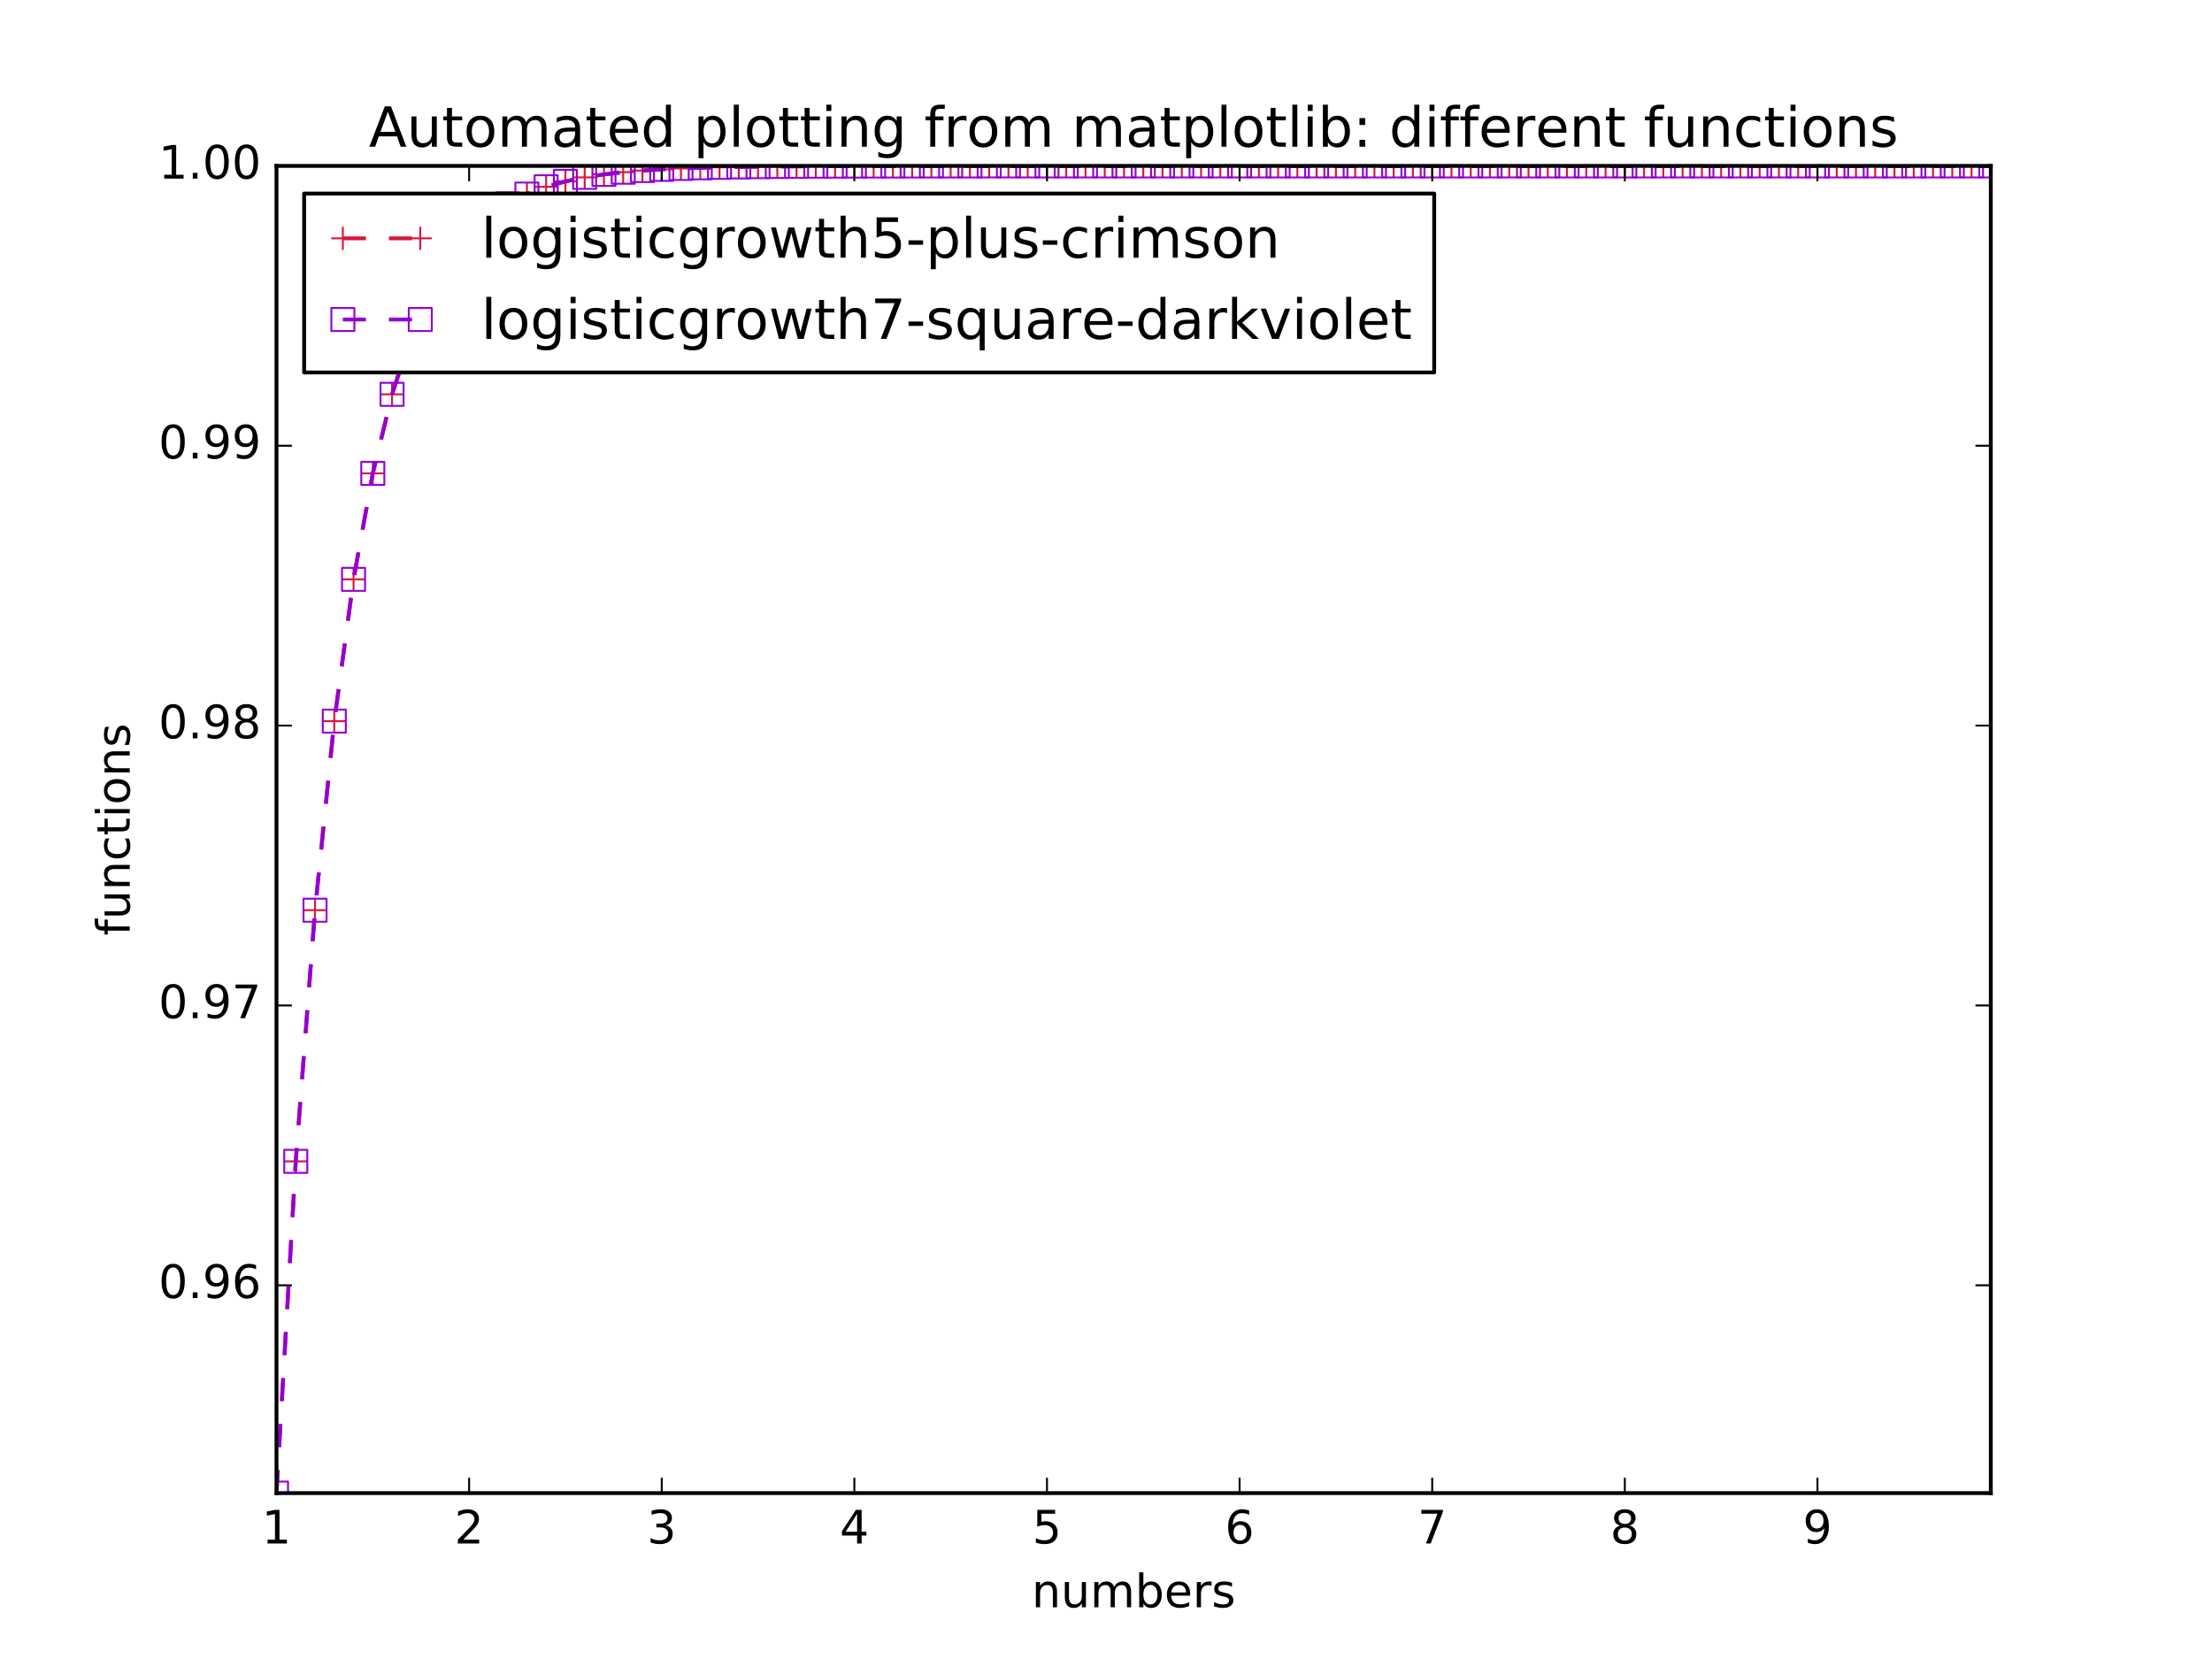 <?xml version="1.0" encoding="utf-8" standalone="no"?>
<!DOCTYPE svg PUBLIC "-//W3C//DTD SVG 1.1//EN"
  "http://www.w3.org/Graphics/SVG/1.1/DTD/svg11.dtd">
<!-- Created with matplotlib (http://matplotlib.org/) -->
<svg height="432pt" version="1.1" viewBox="0 0 576 432" width="576pt" xmlns="http://www.w3.org/2000/svg" xmlns:xlink="http://www.w3.org/1999/xlink">
 <defs>
  <style type="text/css">
*{stroke-linecap:butt;stroke-linejoin:round;stroke-miterlimit:100000;}
  </style>
 </defs>
 <g id="figure_1">
  <g id="patch_1">
   <path d="M 0 432 
L 576 432 
L 576 0 
L 0 0 
z
" style="fill:#ffffff;"/>
  </g>
  <g id="axes_1">
   <g id="patch_2">
    <path d="M 72 388.8 
L 518.4 388.8 
L 518.4 43.2 
L 72 43.2 
z
" style="fill:#ffffff;"/>
   </g>
   <g id="line2d_1">
    <path clip-path="url(#pf41ea18494)" d="M 72 388.8 
L 77.016 302.413 
L 82.031 237.017 
L 87.047 187.78 
L 92.063 150.861 
L 97.079 123.264 
L 102.094 102.682 
L 107.11 87.359 
L 112.126 75.965 
L 117.142 67.501 
L 122.157 61.218 
L 127.173 56.557 
L 132.189 53.1 
L 137.204 50.537 
L 142.22 48.636 
L 147.236 47.228 
L 152.252 46.185 
L 157.267 45.411 
L 162.283 44.838 
L 167.299 44.414 
L 172.315 44.099 
L 177.33 43.866 
L 182.346 43.694 
L 187.362 43.566 
L 192.378 43.471 
L 197.393 43.401 
L 202.409 43.349 
L 207.425 43.31 
L 212.44 43.282 
L 217.456 43.26 
L 222.472 43.245 
L 227.488 43.233 
L 232.503 43.225 
L 237.519 43.218 
L 242.535 43.213 
L 247.551 43.21 
L 252.566 43.207 
L 257.582 43.205 
L 262.598 43.204 
L 267.613 43.203 
L 272.629 43.202 
L 277.645 43.202 
L 282.661 43.201 
L 287.676 43.201 
L 292.692 43.201 
L 297.708 43.2 
L 302.724 43.2 
L 307.739 43.2 
L 312.755 43.2 
L 317.771 43.2 
L 322.787 43.2 
L 327.802 43.2 
L 332.818 43.2 
L 337.834 43.2 
L 342.849 43.2 
L 347.865 43.2 
L 352.881 43.2 
L 357.897 43.2 
L 362.912 43.2 
L 367.928 43.2 
L 372.944 43.2 
L 377.96 43.2 
L 382.975 43.2 
L 387.991 43.2 
L 393.007 43.2 
L 398.022 43.2 
L 403.038 43.2 
L 408.054 43.2 
L 413.07 43.2 
L 418.085 43.2 
L 423.101 43.2 
L 428.117 43.2 
L 433.133 43.2 
L 438.148 43.2 
L 443.164 43.2 
L 448.18 43.2 
L 453.196 43.2 
L 458.211 43.2 
L 463.227 43.2 
L 468.243 43.2 
L 473.258 43.2 
L 478.274 43.2 
L 483.29 43.2 
L 488.306 43.2 
L 493.321 43.2 
L 498.337 43.2 
L 503.353 43.2 
L 508.369 43.2 
L 513.384 43.2 
L 518.4 43.2 
" style="fill:none;stroke:#dc143c;stroke-dasharray:6,6;stroke-dashoffset:0.0;"/>
    <defs>
     <path d="M -3 0 
L 3 0 
M 0 3 
L 0 -3 
" id="m8401243139" style="stroke:#dc143c;stroke-width:0.5;"/>
    </defs>
    <g clip-path="url(#pf41ea18494)">
     <use style="fill:none;stroke:#dc143c;stroke-width:0.5;" x="72.0" xlink:href="#m8401243139" y="388.8"/>
     <use style="fill:none;stroke:#dc143c;stroke-width:0.5;" x="77.016" xlink:href="#m8401243139" y="302.413"/>
     <use style="fill:none;stroke:#dc143c;stroke-width:0.5;" x="82.031" xlink:href="#m8401243139" y="237.017"/>
     <use style="fill:none;stroke:#dc143c;stroke-width:0.5;" x="87.047" xlink:href="#m8401243139" y="187.78"/>
     <use style="fill:none;stroke:#dc143c;stroke-width:0.5;" x="92.063" xlink:href="#m8401243139" y="150.861"/>
     <use style="fill:none;stroke:#dc143c;stroke-width:0.5;" x="97.079" xlink:href="#m8401243139" y="123.264"/>
     <use style="fill:none;stroke:#dc143c;stroke-width:0.5;" x="102.094" xlink:href="#m8401243139" y="102.682"/>
     <use style="fill:none;stroke:#dc143c;stroke-width:0.5;" x="107.11" xlink:href="#m8401243139" y="87.359"/>
     <use style="fill:none;stroke:#dc143c;stroke-width:0.5;" x="112.126" xlink:href="#m8401243139" y="75.965"/>
     <use style="fill:none;stroke:#dc143c;stroke-width:0.5;" x="117.142" xlink:href="#m8401243139" y="67.501"/>
     <use style="fill:none;stroke:#dc143c;stroke-width:0.5;" x="122.157" xlink:href="#m8401243139" y="61.218"/>
     <use style="fill:none;stroke:#dc143c;stroke-width:0.5;" x="127.173" xlink:href="#m8401243139" y="56.557"/>
     <use style="fill:none;stroke:#dc143c;stroke-width:0.5;" x="132.189" xlink:href="#m8401243139" y="53.1"/>
     <use style="fill:none;stroke:#dc143c;stroke-width:0.5;" x="137.204" xlink:href="#m8401243139" y="50.537"/>
     <use style="fill:none;stroke:#dc143c;stroke-width:0.5;" x="142.22" xlink:href="#m8401243139" y="48.636"/>
     <use style="fill:none;stroke:#dc143c;stroke-width:0.5;" x="147.236" xlink:href="#m8401243139" y="47.228"/>
     <use style="fill:none;stroke:#dc143c;stroke-width:0.5;" x="152.252" xlink:href="#m8401243139" y="46.185"/>
     <use style="fill:none;stroke:#dc143c;stroke-width:0.5;" x="157.267" xlink:href="#m8401243139" y="45.411"/>
     <use style="fill:none;stroke:#dc143c;stroke-width:0.5;" x="162.283" xlink:href="#m8401243139" y="44.838"/>
     <use style="fill:none;stroke:#dc143c;stroke-width:0.5;" x="167.299" xlink:href="#m8401243139" y="44.414"/>
     <use style="fill:none;stroke:#dc143c;stroke-width:0.5;" x="172.315" xlink:href="#m8401243139" y="44.099"/>
     <use style="fill:none;stroke:#dc143c;stroke-width:0.5;" x="177.33" xlink:href="#m8401243139" y="43.866"/>
     <use style="fill:none;stroke:#dc143c;stroke-width:0.5;" x="182.346" xlink:href="#m8401243139" y="43.694"/>
     <use style="fill:none;stroke:#dc143c;stroke-width:0.5;" x="187.362" xlink:href="#m8401243139" y="43.566"/>
     <use style="fill:none;stroke:#dc143c;stroke-width:0.5;" x="192.378" xlink:href="#m8401243139" y="43.471"/>
     <use style="fill:none;stroke:#dc143c;stroke-width:0.5;" x="197.393" xlink:href="#m8401243139" y="43.401"/>
     <use style="fill:none;stroke:#dc143c;stroke-width:0.5;" x="202.409" xlink:href="#m8401243139" y="43.349"/>
     <use style="fill:none;stroke:#dc143c;stroke-width:0.5;" x="207.425" xlink:href="#m8401243139" y="43.31"/>
     <use style="fill:none;stroke:#dc143c;stroke-width:0.5;" x="212.44" xlink:href="#m8401243139" y="43.282"/>
     <use style="fill:none;stroke:#dc143c;stroke-width:0.5;" x="217.456" xlink:href="#m8401243139" y="43.26"/>
     <use style="fill:none;stroke:#dc143c;stroke-width:0.5;" x="222.472" xlink:href="#m8401243139" y="43.245"/>
     <use style="fill:none;stroke:#dc143c;stroke-width:0.5;" x="227.488" xlink:href="#m8401243139" y="43.233"/>
     <use style="fill:none;stroke:#dc143c;stroke-width:0.5;" x="232.503" xlink:href="#m8401243139" y="43.225"/>
     <use style="fill:none;stroke:#dc143c;stroke-width:0.5;" x="237.519" xlink:href="#m8401243139" y="43.218"/>
     <use style="fill:none;stroke:#dc143c;stroke-width:0.5;" x="242.535" xlink:href="#m8401243139" y="43.213"/>
     <use style="fill:none;stroke:#dc143c;stroke-width:0.5;" x="247.551" xlink:href="#m8401243139" y="43.21"/>
     <use style="fill:none;stroke:#dc143c;stroke-width:0.5;" x="252.566" xlink:href="#m8401243139" y="43.207"/>
     <use style="fill:none;stroke:#dc143c;stroke-width:0.5;" x="257.582" xlink:href="#m8401243139" y="43.205"/>
     <use style="fill:none;stroke:#dc143c;stroke-width:0.5;" x="262.598" xlink:href="#m8401243139" y="43.204"/>
     <use style="fill:none;stroke:#dc143c;stroke-width:0.5;" x="267.613" xlink:href="#m8401243139" y="43.203"/>
     <use style="fill:none;stroke:#dc143c;stroke-width:0.5;" x="272.629" xlink:href="#m8401243139" y="43.202"/>
     <use style="fill:none;stroke:#dc143c;stroke-width:0.5;" x="277.645" xlink:href="#m8401243139" y="43.202"/>
     <use style="fill:none;stroke:#dc143c;stroke-width:0.5;" x="282.661" xlink:href="#m8401243139" y="43.201"/>
     <use style="fill:none;stroke:#dc143c;stroke-width:0.5;" x="287.676" xlink:href="#m8401243139" y="43.201"/>
     <use style="fill:none;stroke:#dc143c;stroke-width:0.5;" x="292.692" xlink:href="#m8401243139" y="43.201"/>
     <use style="fill:none;stroke:#dc143c;stroke-width:0.5;" x="297.708" xlink:href="#m8401243139" y="43.2"/>
     <use style="fill:none;stroke:#dc143c;stroke-width:0.5;" x="302.724" xlink:href="#m8401243139" y="43.2"/>
     <use style="fill:none;stroke:#dc143c;stroke-width:0.5;" x="307.739" xlink:href="#m8401243139" y="43.2"/>
     <use style="fill:none;stroke:#dc143c;stroke-width:0.5;" x="312.755" xlink:href="#m8401243139" y="43.2"/>
     <use style="fill:none;stroke:#dc143c;stroke-width:0.5;" x="317.771" xlink:href="#m8401243139" y="43.2"/>
     <use style="fill:none;stroke:#dc143c;stroke-width:0.5;" x="322.787" xlink:href="#m8401243139" y="43.2"/>
     <use style="fill:none;stroke:#dc143c;stroke-width:0.5;" x="327.802" xlink:href="#m8401243139" y="43.2"/>
     <use style="fill:none;stroke:#dc143c;stroke-width:0.5;" x="332.818" xlink:href="#m8401243139" y="43.2"/>
     <use style="fill:none;stroke:#dc143c;stroke-width:0.5;" x="337.834" xlink:href="#m8401243139" y="43.2"/>
     <use style="fill:none;stroke:#dc143c;stroke-width:0.5;" x="342.849" xlink:href="#m8401243139" y="43.2"/>
     <use style="fill:none;stroke:#dc143c;stroke-width:0.5;" x="347.865" xlink:href="#m8401243139" y="43.2"/>
     <use style="fill:none;stroke:#dc143c;stroke-width:0.5;" x="352.881" xlink:href="#m8401243139" y="43.2"/>
     <use style="fill:none;stroke:#dc143c;stroke-width:0.5;" x="357.897" xlink:href="#m8401243139" y="43.2"/>
     <use style="fill:none;stroke:#dc143c;stroke-width:0.5;" x="362.912" xlink:href="#m8401243139" y="43.2"/>
     <use style="fill:none;stroke:#dc143c;stroke-width:0.5;" x="367.928" xlink:href="#m8401243139" y="43.2"/>
     <use style="fill:none;stroke:#dc143c;stroke-width:0.5;" x="372.944" xlink:href="#m8401243139" y="43.2"/>
     <use style="fill:none;stroke:#dc143c;stroke-width:0.5;" x="377.96" xlink:href="#m8401243139" y="43.2"/>
     <use style="fill:none;stroke:#dc143c;stroke-width:0.5;" x="382.975" xlink:href="#m8401243139" y="43.2"/>
     <use style="fill:none;stroke:#dc143c;stroke-width:0.5;" x="387.991" xlink:href="#m8401243139" y="43.2"/>
     <use style="fill:none;stroke:#dc143c;stroke-width:0.5;" x="393.007" xlink:href="#m8401243139" y="43.2"/>
     <use style="fill:none;stroke:#dc143c;stroke-width:0.5;" x="398.022" xlink:href="#m8401243139" y="43.2"/>
     <use style="fill:none;stroke:#dc143c;stroke-width:0.5;" x="403.038" xlink:href="#m8401243139" y="43.2"/>
     <use style="fill:none;stroke:#dc143c;stroke-width:0.5;" x="408.054" xlink:href="#m8401243139" y="43.2"/>
     <use style="fill:none;stroke:#dc143c;stroke-width:0.5;" x="413.07" xlink:href="#m8401243139" y="43.2"/>
     <use style="fill:none;stroke:#dc143c;stroke-width:0.5;" x="418.085" xlink:href="#m8401243139" y="43.2"/>
     <use style="fill:none;stroke:#dc143c;stroke-width:0.5;" x="423.101" xlink:href="#m8401243139" y="43.2"/>
     <use style="fill:none;stroke:#dc143c;stroke-width:0.5;" x="428.117" xlink:href="#m8401243139" y="43.2"/>
     <use style="fill:none;stroke:#dc143c;stroke-width:0.5;" x="433.133" xlink:href="#m8401243139" y="43.2"/>
     <use style="fill:none;stroke:#dc143c;stroke-width:0.5;" x="438.148" xlink:href="#m8401243139" y="43.2"/>
     <use style="fill:none;stroke:#dc143c;stroke-width:0.5;" x="443.164" xlink:href="#m8401243139" y="43.2"/>
     <use style="fill:none;stroke:#dc143c;stroke-width:0.5;" x="448.18" xlink:href="#m8401243139" y="43.2"/>
     <use style="fill:none;stroke:#dc143c;stroke-width:0.5;" x="453.196" xlink:href="#m8401243139" y="43.2"/>
     <use style="fill:none;stroke:#dc143c;stroke-width:0.5;" x="458.211" xlink:href="#m8401243139" y="43.2"/>
     <use style="fill:none;stroke:#dc143c;stroke-width:0.5;" x="463.227" xlink:href="#m8401243139" y="43.2"/>
     <use style="fill:none;stroke:#dc143c;stroke-width:0.5;" x="468.243" xlink:href="#m8401243139" y="43.2"/>
     <use style="fill:none;stroke:#dc143c;stroke-width:0.5;" x="473.258" xlink:href="#m8401243139" y="43.2"/>
     <use style="fill:none;stroke:#dc143c;stroke-width:0.5;" x="478.274" xlink:href="#m8401243139" y="43.2"/>
     <use style="fill:none;stroke:#dc143c;stroke-width:0.5;" x="483.29" xlink:href="#m8401243139" y="43.2"/>
     <use style="fill:none;stroke:#dc143c;stroke-width:0.5;" x="488.306" xlink:href="#m8401243139" y="43.2"/>
     <use style="fill:none;stroke:#dc143c;stroke-width:0.5;" x="493.321" xlink:href="#m8401243139" y="43.2"/>
     <use style="fill:none;stroke:#dc143c;stroke-width:0.5;" x="498.337" xlink:href="#m8401243139" y="43.2"/>
     <use style="fill:none;stroke:#dc143c;stroke-width:0.5;" x="503.353" xlink:href="#m8401243139" y="43.2"/>
     <use style="fill:none;stroke:#dc143c;stroke-width:0.5;" x="508.369" xlink:href="#m8401243139" y="43.2"/>
     <use style="fill:none;stroke:#dc143c;stroke-width:0.5;" x="513.384" xlink:href="#m8401243139" y="43.2"/>
     <use style="fill:none;stroke:#dc143c;stroke-width:0.5;" x="518.4" xlink:href="#m8401243139" y="43.2"/>
    </g>
   </g>
   <g id="line2d_2">
    <path clip-path="url(#pf41ea18494)" d="M 72 388.8 
L 77.016 302.413 
L 82.031 237.017 
L 87.047 187.78 
L 92.063 150.861 
L 97.079 123.264 
L 102.094 102.682 
L 107.11 87.359 
L 112.126 75.965 
L 117.142 67.501 
L 122.157 61.218 
L 127.173 56.557 
L 132.189 53.1 
L 137.204 50.537 
L 142.22 48.636 
L 147.236 47.228 
L 152.252 46.185 
L 157.267 45.411 
L 162.283 44.838 
L 167.299 44.414 
L 172.315 44.099 
L 177.33 43.866 
L 182.346 43.694 
L 187.362 43.566 
L 192.378 43.471 
L 197.393 43.401 
L 202.409 43.349 
L 207.425 43.31 
L 212.44 43.282 
L 217.456 43.26 
L 222.472 43.245 
L 227.488 43.233 
L 232.503 43.225 
L 237.519 43.218 
L 242.535 43.213 
L 247.551 43.21 
L 252.566 43.207 
L 257.582 43.205 
L 262.598 43.204 
L 267.613 43.203 
L 272.629 43.202 
L 277.645 43.202 
L 282.661 43.201 
L 287.676 43.201 
L 292.692 43.201 
L 297.708 43.2 
L 302.724 43.2 
L 307.739 43.2 
L 312.755 43.2 
L 317.771 43.2 
L 322.787 43.2 
L 327.802 43.2 
L 332.818 43.2 
L 337.834 43.2 
L 342.849 43.2 
L 347.865 43.2 
L 352.881 43.2 
L 357.897 43.2 
L 362.912 43.2 
L 367.928 43.2 
L 372.944 43.2 
L 377.96 43.2 
L 382.975 43.2 
L 387.991 43.2 
L 393.007 43.2 
L 398.022 43.2 
L 403.038 43.2 
L 408.054 43.2 
L 413.07 43.2 
L 418.085 43.2 
L 423.101 43.2 
L 428.117 43.2 
L 433.133 43.2 
L 438.148 43.2 
L 443.164 43.2 
L 448.18 43.2 
L 453.196 43.2 
L 458.211 43.2 
L 463.227 43.2 
L 468.243 43.2 
L 473.258 43.2 
L 478.274 43.2 
L 483.29 43.2 
L 488.306 43.2 
L 493.321 43.2 
L 498.337 43.2 
L 503.353 43.2 
L 508.369 43.2 
L 513.384 43.2 
L 518.4 43.2 
" style="fill:none;stroke:#9400d3;stroke-dasharray:6,6;stroke-dashoffset:0.0;"/>
    <defs>
     <path d="M -3 3 
L 3 3 
L 3 -3 
L -3 -3 
z
" id="me108b36a4c" style="stroke:#9400d3;stroke-linejoin:miter;stroke-width:0.5;"/>
    </defs>
    <g clip-path="url(#pf41ea18494)">
     <use style="fill:none;stroke:#9400d3;stroke-linejoin:miter;stroke-width:0.5;" x="72.0" xlink:href="#me108b36a4c" y="388.8"/>
     <use style="fill:none;stroke:#9400d3;stroke-linejoin:miter;stroke-width:0.5;" x="77.016" xlink:href="#me108b36a4c" y="302.413"/>
     <use style="fill:none;stroke:#9400d3;stroke-linejoin:miter;stroke-width:0.5;" x="82.031" xlink:href="#me108b36a4c" y="237.017"/>
     <use style="fill:none;stroke:#9400d3;stroke-linejoin:miter;stroke-width:0.5;" x="87.047" xlink:href="#me108b36a4c" y="187.78"/>
     <use style="fill:none;stroke:#9400d3;stroke-linejoin:miter;stroke-width:0.5;" x="92.063" xlink:href="#me108b36a4c" y="150.861"/>
     <use style="fill:none;stroke:#9400d3;stroke-linejoin:miter;stroke-width:0.5;" x="97.079" xlink:href="#me108b36a4c" y="123.264"/>
     <use style="fill:none;stroke:#9400d3;stroke-linejoin:miter;stroke-width:0.5;" x="102.094" xlink:href="#me108b36a4c" y="102.682"/>
     <use style="fill:none;stroke:#9400d3;stroke-linejoin:miter;stroke-width:0.5;" x="107.11" xlink:href="#me108b36a4c" y="87.359"/>
     <use style="fill:none;stroke:#9400d3;stroke-linejoin:miter;stroke-width:0.5;" x="112.126" xlink:href="#me108b36a4c" y="75.965"/>
     <use style="fill:none;stroke:#9400d3;stroke-linejoin:miter;stroke-width:0.5;" x="117.142" xlink:href="#me108b36a4c" y="67.501"/>
     <use style="fill:none;stroke:#9400d3;stroke-linejoin:miter;stroke-width:0.5;" x="122.157" xlink:href="#me108b36a4c" y="61.218"/>
     <use style="fill:none;stroke:#9400d3;stroke-linejoin:miter;stroke-width:0.5;" x="127.173" xlink:href="#me108b36a4c" y="56.557"/>
     <use style="fill:none;stroke:#9400d3;stroke-linejoin:miter;stroke-width:0.5;" x="132.189" xlink:href="#me108b36a4c" y="53.1"/>
     <use style="fill:none;stroke:#9400d3;stroke-linejoin:miter;stroke-width:0.5;" x="137.204" xlink:href="#me108b36a4c" y="50.537"/>
     <use style="fill:none;stroke:#9400d3;stroke-linejoin:miter;stroke-width:0.5;" x="142.22" xlink:href="#me108b36a4c" y="48.636"/>
     <use style="fill:none;stroke:#9400d3;stroke-linejoin:miter;stroke-width:0.5;" x="147.236" xlink:href="#me108b36a4c" y="47.228"/>
     <use style="fill:none;stroke:#9400d3;stroke-linejoin:miter;stroke-width:0.5;" x="152.252" xlink:href="#me108b36a4c" y="46.185"/>
     <use style="fill:none;stroke:#9400d3;stroke-linejoin:miter;stroke-width:0.5;" x="157.267" xlink:href="#me108b36a4c" y="45.411"/>
     <use style="fill:none;stroke:#9400d3;stroke-linejoin:miter;stroke-width:0.5;" x="162.283" xlink:href="#me108b36a4c" y="44.838"/>
     <use style="fill:none;stroke:#9400d3;stroke-linejoin:miter;stroke-width:0.5;" x="167.299" xlink:href="#me108b36a4c" y="44.414"/>
     <use style="fill:none;stroke:#9400d3;stroke-linejoin:miter;stroke-width:0.5;" x="172.315" xlink:href="#me108b36a4c" y="44.099"/>
     <use style="fill:none;stroke:#9400d3;stroke-linejoin:miter;stroke-width:0.5;" x="177.33" xlink:href="#me108b36a4c" y="43.866"/>
     <use style="fill:none;stroke:#9400d3;stroke-linejoin:miter;stroke-width:0.5;" x="182.346" xlink:href="#me108b36a4c" y="43.694"/>
     <use style="fill:none;stroke:#9400d3;stroke-linejoin:miter;stroke-width:0.5;" x="187.362" xlink:href="#me108b36a4c" y="43.566"/>
     <use style="fill:none;stroke:#9400d3;stroke-linejoin:miter;stroke-width:0.5;" x="192.378" xlink:href="#me108b36a4c" y="43.471"/>
     <use style="fill:none;stroke:#9400d3;stroke-linejoin:miter;stroke-width:0.5;" x="197.393" xlink:href="#me108b36a4c" y="43.401"/>
     <use style="fill:none;stroke:#9400d3;stroke-linejoin:miter;stroke-width:0.5;" x="202.409" xlink:href="#me108b36a4c" y="43.349"/>
     <use style="fill:none;stroke:#9400d3;stroke-linejoin:miter;stroke-width:0.5;" x="207.425" xlink:href="#me108b36a4c" y="43.31"/>
     <use style="fill:none;stroke:#9400d3;stroke-linejoin:miter;stroke-width:0.5;" x="212.44" xlink:href="#me108b36a4c" y="43.282"/>
     <use style="fill:none;stroke:#9400d3;stroke-linejoin:miter;stroke-width:0.5;" x="217.456" xlink:href="#me108b36a4c" y="43.26"/>
     <use style="fill:none;stroke:#9400d3;stroke-linejoin:miter;stroke-width:0.5;" x="222.472" xlink:href="#me108b36a4c" y="43.245"/>
     <use style="fill:none;stroke:#9400d3;stroke-linejoin:miter;stroke-width:0.5;" x="227.488" xlink:href="#me108b36a4c" y="43.233"/>
     <use style="fill:none;stroke:#9400d3;stroke-linejoin:miter;stroke-width:0.5;" x="232.503" xlink:href="#me108b36a4c" y="43.225"/>
     <use style="fill:none;stroke:#9400d3;stroke-linejoin:miter;stroke-width:0.5;" x="237.519" xlink:href="#me108b36a4c" y="43.218"/>
     <use style="fill:none;stroke:#9400d3;stroke-linejoin:miter;stroke-width:0.5;" x="242.535" xlink:href="#me108b36a4c" y="43.213"/>
     <use style="fill:none;stroke:#9400d3;stroke-linejoin:miter;stroke-width:0.5;" x="247.551" xlink:href="#me108b36a4c" y="43.21"/>
     <use style="fill:none;stroke:#9400d3;stroke-linejoin:miter;stroke-width:0.5;" x="252.566" xlink:href="#me108b36a4c" y="43.207"/>
     <use style="fill:none;stroke:#9400d3;stroke-linejoin:miter;stroke-width:0.5;" x="257.582" xlink:href="#me108b36a4c" y="43.205"/>
     <use style="fill:none;stroke:#9400d3;stroke-linejoin:miter;stroke-width:0.5;" x="262.598" xlink:href="#me108b36a4c" y="43.204"/>
     <use style="fill:none;stroke:#9400d3;stroke-linejoin:miter;stroke-width:0.5;" x="267.613" xlink:href="#me108b36a4c" y="43.203"/>
     <use style="fill:none;stroke:#9400d3;stroke-linejoin:miter;stroke-width:0.5;" x="272.629" xlink:href="#me108b36a4c" y="43.202"/>
     <use style="fill:none;stroke:#9400d3;stroke-linejoin:miter;stroke-width:0.5;" x="277.645" xlink:href="#me108b36a4c" y="43.202"/>
     <use style="fill:none;stroke:#9400d3;stroke-linejoin:miter;stroke-width:0.5;" x="282.661" xlink:href="#me108b36a4c" y="43.201"/>
     <use style="fill:none;stroke:#9400d3;stroke-linejoin:miter;stroke-width:0.5;" x="287.676" xlink:href="#me108b36a4c" y="43.201"/>
     <use style="fill:none;stroke:#9400d3;stroke-linejoin:miter;stroke-width:0.5;" x="292.692" xlink:href="#me108b36a4c" y="43.201"/>
     <use style="fill:none;stroke:#9400d3;stroke-linejoin:miter;stroke-width:0.5;" x="297.708" xlink:href="#me108b36a4c" y="43.2"/>
     <use style="fill:none;stroke:#9400d3;stroke-linejoin:miter;stroke-width:0.5;" x="302.724" xlink:href="#me108b36a4c" y="43.2"/>
     <use style="fill:none;stroke:#9400d3;stroke-linejoin:miter;stroke-width:0.5;" x="307.739" xlink:href="#me108b36a4c" y="43.2"/>
     <use style="fill:none;stroke:#9400d3;stroke-linejoin:miter;stroke-width:0.5;" x="312.755" xlink:href="#me108b36a4c" y="43.2"/>
     <use style="fill:none;stroke:#9400d3;stroke-linejoin:miter;stroke-width:0.5;" x="317.771" xlink:href="#me108b36a4c" y="43.2"/>
     <use style="fill:none;stroke:#9400d3;stroke-linejoin:miter;stroke-width:0.5;" x="322.787" xlink:href="#me108b36a4c" y="43.2"/>
     <use style="fill:none;stroke:#9400d3;stroke-linejoin:miter;stroke-width:0.5;" x="327.802" xlink:href="#me108b36a4c" y="43.2"/>
     <use style="fill:none;stroke:#9400d3;stroke-linejoin:miter;stroke-width:0.5;" x="332.818" xlink:href="#me108b36a4c" y="43.2"/>
     <use style="fill:none;stroke:#9400d3;stroke-linejoin:miter;stroke-width:0.5;" x="337.834" xlink:href="#me108b36a4c" y="43.2"/>
     <use style="fill:none;stroke:#9400d3;stroke-linejoin:miter;stroke-width:0.5;" x="342.849" xlink:href="#me108b36a4c" y="43.2"/>
     <use style="fill:none;stroke:#9400d3;stroke-linejoin:miter;stroke-width:0.5;" x="347.865" xlink:href="#me108b36a4c" y="43.2"/>
     <use style="fill:none;stroke:#9400d3;stroke-linejoin:miter;stroke-width:0.5;" x="352.881" xlink:href="#me108b36a4c" y="43.2"/>
     <use style="fill:none;stroke:#9400d3;stroke-linejoin:miter;stroke-width:0.5;" x="357.897" xlink:href="#me108b36a4c" y="43.2"/>
     <use style="fill:none;stroke:#9400d3;stroke-linejoin:miter;stroke-width:0.5;" x="362.912" xlink:href="#me108b36a4c" y="43.2"/>
     <use style="fill:none;stroke:#9400d3;stroke-linejoin:miter;stroke-width:0.5;" x="367.928" xlink:href="#me108b36a4c" y="43.2"/>
     <use style="fill:none;stroke:#9400d3;stroke-linejoin:miter;stroke-width:0.5;" x="372.944" xlink:href="#me108b36a4c" y="43.2"/>
     <use style="fill:none;stroke:#9400d3;stroke-linejoin:miter;stroke-width:0.5;" x="377.96" xlink:href="#me108b36a4c" y="43.2"/>
     <use style="fill:none;stroke:#9400d3;stroke-linejoin:miter;stroke-width:0.5;" x="382.975" xlink:href="#me108b36a4c" y="43.2"/>
     <use style="fill:none;stroke:#9400d3;stroke-linejoin:miter;stroke-width:0.5;" x="387.991" xlink:href="#me108b36a4c" y="43.2"/>
     <use style="fill:none;stroke:#9400d3;stroke-linejoin:miter;stroke-width:0.5;" x="393.007" xlink:href="#me108b36a4c" y="43.2"/>
     <use style="fill:none;stroke:#9400d3;stroke-linejoin:miter;stroke-width:0.5;" x="398.022" xlink:href="#me108b36a4c" y="43.2"/>
     <use style="fill:none;stroke:#9400d3;stroke-linejoin:miter;stroke-width:0.5;" x="403.038" xlink:href="#me108b36a4c" y="43.2"/>
     <use style="fill:none;stroke:#9400d3;stroke-linejoin:miter;stroke-width:0.5;" x="408.054" xlink:href="#me108b36a4c" y="43.2"/>
     <use style="fill:none;stroke:#9400d3;stroke-linejoin:miter;stroke-width:0.5;" x="413.07" xlink:href="#me108b36a4c" y="43.2"/>
     <use style="fill:none;stroke:#9400d3;stroke-linejoin:miter;stroke-width:0.5;" x="418.085" xlink:href="#me108b36a4c" y="43.2"/>
     <use style="fill:none;stroke:#9400d3;stroke-linejoin:miter;stroke-width:0.5;" x="423.101" xlink:href="#me108b36a4c" y="43.2"/>
     <use style="fill:none;stroke:#9400d3;stroke-linejoin:miter;stroke-width:0.5;" x="428.117" xlink:href="#me108b36a4c" y="43.2"/>
     <use style="fill:none;stroke:#9400d3;stroke-linejoin:miter;stroke-width:0.5;" x="433.133" xlink:href="#me108b36a4c" y="43.2"/>
     <use style="fill:none;stroke:#9400d3;stroke-linejoin:miter;stroke-width:0.5;" x="438.148" xlink:href="#me108b36a4c" y="43.2"/>
     <use style="fill:none;stroke:#9400d3;stroke-linejoin:miter;stroke-width:0.5;" x="443.164" xlink:href="#me108b36a4c" y="43.2"/>
     <use style="fill:none;stroke:#9400d3;stroke-linejoin:miter;stroke-width:0.5;" x="448.18" xlink:href="#me108b36a4c" y="43.2"/>
     <use style="fill:none;stroke:#9400d3;stroke-linejoin:miter;stroke-width:0.5;" x="453.196" xlink:href="#me108b36a4c" y="43.2"/>
     <use style="fill:none;stroke:#9400d3;stroke-linejoin:miter;stroke-width:0.5;" x="458.211" xlink:href="#me108b36a4c" y="43.2"/>
     <use style="fill:none;stroke:#9400d3;stroke-linejoin:miter;stroke-width:0.5;" x="463.227" xlink:href="#me108b36a4c" y="43.2"/>
     <use style="fill:none;stroke:#9400d3;stroke-linejoin:miter;stroke-width:0.5;" x="468.243" xlink:href="#me108b36a4c" y="43.2"/>
     <use style="fill:none;stroke:#9400d3;stroke-linejoin:miter;stroke-width:0.5;" x="473.258" xlink:href="#me108b36a4c" y="43.2"/>
     <use style="fill:none;stroke:#9400d3;stroke-linejoin:miter;stroke-width:0.5;" x="478.274" xlink:href="#me108b36a4c" y="43.2"/>
     <use style="fill:none;stroke:#9400d3;stroke-linejoin:miter;stroke-width:0.5;" x="483.29" xlink:href="#me108b36a4c" y="43.2"/>
     <use style="fill:none;stroke:#9400d3;stroke-linejoin:miter;stroke-width:0.5;" x="488.306" xlink:href="#me108b36a4c" y="43.2"/>
     <use style="fill:none;stroke:#9400d3;stroke-linejoin:miter;stroke-width:0.5;" x="493.321" xlink:href="#me108b36a4c" y="43.2"/>
     <use style="fill:none;stroke:#9400d3;stroke-linejoin:miter;stroke-width:0.5;" x="498.337" xlink:href="#me108b36a4c" y="43.2"/>
     <use style="fill:none;stroke:#9400d3;stroke-linejoin:miter;stroke-width:0.5;" x="503.353" xlink:href="#me108b36a4c" y="43.2"/>
     <use style="fill:none;stroke:#9400d3;stroke-linejoin:miter;stroke-width:0.5;" x="508.369" xlink:href="#me108b36a4c" y="43.2"/>
     <use style="fill:none;stroke:#9400d3;stroke-linejoin:miter;stroke-width:0.5;" x="513.384" xlink:href="#me108b36a4c" y="43.2"/>
     <use style="fill:none;stroke:#9400d3;stroke-linejoin:miter;stroke-width:0.5;" x="518.4" xlink:href="#me108b36a4c" y="43.2"/>
    </g>
   </g>
   <g id="patch_3">
    <path d="M 72 43.2 
L 518.4 43.2 
" style="fill:none;stroke:#000000;stroke-linecap:square;stroke-linejoin:miter;"/>
   </g>
   <g id="patch_4">
    <path d="M 518.4 388.8 
L 518.4 43.2 
" style="fill:none;stroke:#000000;stroke-linecap:square;stroke-linejoin:miter;"/>
   </g>
   <g id="patch_5">
    <path d="M 72 388.8 
L 518.4 388.8 
" style="fill:none;stroke:#000000;stroke-linecap:square;stroke-linejoin:miter;"/>
   </g>
   <g id="patch_6">
    <path d="M 72 388.8 
L 72 43.2 
" style="fill:none;stroke:#000000;stroke-linecap:square;stroke-linejoin:miter;"/>
   </g>
   <g id="matplotlib.axis_1">
    <g id="xtick_1">
     <g id="line2d_3">
      <defs>
       <path d="M 0 0 
L 0 -4 
" id="me11161bf78" style="stroke:#000000;stroke-width:0.5;"/>
      </defs>
      <g>
       <use style="stroke:#000000;stroke-width:0.5;" x="72.0" xlink:href="#me11161bf78" y="388.8"/>
      </g>
     </g>
     <g id="line2d_4">
      <defs>
       <path d="M 0 0 
L 0 4 
" id="m337d68b86d" style="stroke:#000000;stroke-width:0.5;"/>
      </defs>
      <g>
       <use style="stroke:#000000;stroke-width:0.5;" x="72.0" xlink:href="#m337d68b86d" y="43.2"/>
      </g>
     </g>
     <g id="text_1">
      <!-- 1 -->
      <defs>
       <path d="M 12.406 8.297 
L 28.516 8.297 
L 28.516 63.922 
L 10.984 60.406 
L 10.984 69.391 
L 28.422 72.906 
L 38.281 72.906 
L 38.281 8.297 
L 54.391 8.297 
L 54.391 0 
L 12.406 0 
z
" id="BitstreamVeraSans-Roman-31"/>
      </defs>
      <g transform="translate(68.183 401.918)scale(0.12 -0.12)">
       <use xlink:href="#BitstreamVeraSans-Roman-31"/>
      </g>
     </g>
    </g>
    <g id="xtick_2">
     <g id="line2d_5">
      <g>
       <use style="stroke:#000000;stroke-width:0.5;" x="122.157" xlink:href="#me11161bf78" y="388.8"/>
      </g>
     </g>
     <g id="line2d_6">
      <g>
       <use style="stroke:#000000;stroke-width:0.5;" x="122.157" xlink:href="#m337d68b86d" y="43.2"/>
      </g>
     </g>
     <g id="text_2">
      <!-- 2 -->
      <defs>
       <path d="M 19.188 8.297 
L 53.609 8.297 
L 53.609 0 
L 7.328 0 
L 7.328 8.297 
Q 12.938 14.109 22.625 23.891 
Q 32.328 33.688 34.812 36.531 
Q 39.547 41.844 41.422 45.531 
Q 43.312 49.219 43.312 52.781 
Q 43.312 58.594 39.234 62.25 
Q 35.156 65.922 28.609 65.922 
Q 23.969 65.922 18.812 64.312 
Q 13.672 62.703 7.812 59.422 
L 7.812 69.391 
Q 13.766 71.781 18.938 73 
Q 24.125 74.219 28.422 74.219 
Q 39.75 74.219 46.484 68.547 
Q 53.219 62.891 53.219 53.422 
Q 53.219 48.922 51.531 44.891 
Q 49.859 40.875 45.406 35.406 
Q 44.188 33.984 37.641 27.219 
Q 31.109 20.453 19.188 8.297 
" id="BitstreamVeraSans-Roman-32"/>
      </defs>
      <g transform="translate(118.34 401.918)scale(0.12 -0.12)">
       <use xlink:href="#BitstreamVeraSans-Roman-32"/>
      </g>
     </g>
    </g>
    <g id="xtick_3">
     <g id="line2d_7">
      <g>
       <use style="stroke:#000000;stroke-width:0.5;" x="172.315" xlink:href="#me11161bf78" y="388.8"/>
      </g>
     </g>
     <g id="line2d_8">
      <g>
       <use style="stroke:#000000;stroke-width:0.5;" x="172.315" xlink:href="#m337d68b86d" y="43.2"/>
      </g>
     </g>
     <g id="text_3">
      <!-- 3 -->
      <defs>
       <path d="M 40.578 39.312 
Q 47.656 37.797 51.625 33 
Q 55.609 28.219 55.609 21.188 
Q 55.609 10.406 48.188 4.484 
Q 40.766 -1.422 27.094 -1.422 
Q 22.516 -1.422 17.656 -0.516 
Q 12.797 0.391 7.625 2.203 
L 7.625 11.719 
Q 11.719 9.328 16.594 8.109 
Q 21.484 6.891 26.812 6.891 
Q 36.078 6.891 40.938 10.547 
Q 45.797 14.203 45.797 21.188 
Q 45.797 27.641 41.281 31.266 
Q 36.766 34.906 28.719 34.906 
L 20.219 34.906 
L 20.219 43.016 
L 29.109 43.016 
Q 36.375 43.016 40.234 45.922 
Q 44.094 48.828 44.094 54.297 
Q 44.094 59.906 40.109 62.906 
Q 36.141 65.922 28.719 65.922 
Q 24.656 65.922 20.016 65.031 
Q 15.375 64.156 9.812 62.312 
L 9.812 71.094 
Q 15.438 72.656 20.344 73.438 
Q 25.25 74.219 29.594 74.219 
Q 40.828 74.219 47.359 69.109 
Q 53.906 64.016 53.906 55.328 
Q 53.906 49.266 50.438 45.094 
Q 46.969 40.922 40.578 39.312 
" id="BitstreamVeraSans-Roman-33"/>
      </defs>
      <g transform="translate(168.497 401.918)scale(0.12 -0.12)">
       <use xlink:href="#BitstreamVeraSans-Roman-33"/>
      </g>
     </g>
    </g>
    <g id="xtick_4">
     <g id="line2d_9">
      <g>
       <use style="stroke:#000000;stroke-width:0.5;" x="222.472" xlink:href="#me11161bf78" y="388.8"/>
      </g>
     </g>
     <g id="line2d_10">
      <g>
       <use style="stroke:#000000;stroke-width:0.5;" x="222.472" xlink:href="#m337d68b86d" y="43.2"/>
      </g>
     </g>
     <g id="text_4">
      <!-- 4 -->
      <defs>
       <path d="M 37.797 64.312 
L 12.891 25.391 
L 37.797 25.391 
z
M 35.203 72.906 
L 47.609 72.906 
L 47.609 25.391 
L 58.016 25.391 
L 58.016 17.188 
L 47.609 17.188 
L 47.609 0 
L 37.797 0 
L 37.797 17.188 
L 4.891 17.188 
L 4.891 26.703 
z
" id="BitstreamVeraSans-Roman-34"/>
      </defs>
      <g transform="translate(218.654 401.918)scale(0.12 -0.12)">
       <use xlink:href="#BitstreamVeraSans-Roman-34"/>
      </g>
     </g>
    </g>
    <g id="xtick_5">
     <g id="line2d_11">
      <g>
       <use style="stroke:#000000;stroke-width:0.5;" x="272.629" xlink:href="#me11161bf78" y="388.8"/>
      </g>
     </g>
     <g id="line2d_12">
      <g>
       <use style="stroke:#000000;stroke-width:0.5;" x="272.629" xlink:href="#m337d68b86d" y="43.2"/>
      </g>
     </g>
     <g id="text_5">
      <!-- 5 -->
      <defs>
       <path d="M 10.797 72.906 
L 49.516 72.906 
L 49.516 64.594 
L 19.828 64.594 
L 19.828 46.734 
Q 21.969 47.469 24.109 47.828 
Q 26.266 48.188 28.422 48.188 
Q 40.625 48.188 47.75 41.5 
Q 54.891 34.812 54.891 23.391 
Q 54.891 11.625 47.562 5.094 
Q 40.234 -1.422 26.906 -1.422 
Q 22.312 -1.422 17.547 -0.641 
Q 12.797 0.141 7.719 1.703 
L 7.719 11.625 
Q 12.109 9.234 16.797 8.062 
Q 21.484 6.891 26.703 6.891 
Q 35.156 6.891 40.078 11.328 
Q 45.016 15.766 45.016 23.391 
Q 45.016 31 40.078 35.438 
Q 35.156 39.891 26.703 39.891 
Q 22.75 39.891 18.812 39.016 
Q 14.891 38.141 10.797 36.281 
z
" id="BitstreamVeraSans-Roman-35"/>
      </defs>
      <g transform="translate(268.812 401.918)scale(0.12 -0.12)">
       <use xlink:href="#BitstreamVeraSans-Roman-35"/>
      </g>
     </g>
    </g>
    <g id="xtick_6">
     <g id="line2d_13">
      <g>
       <use style="stroke:#000000;stroke-width:0.5;" x="322.787" xlink:href="#me11161bf78" y="388.8"/>
      </g>
     </g>
     <g id="line2d_14">
      <g>
       <use style="stroke:#000000;stroke-width:0.5;" x="322.787" xlink:href="#m337d68b86d" y="43.2"/>
      </g>
     </g>
     <g id="text_6">
      <!-- 6 -->
      <defs>
       <path d="M 33.016 40.375 
Q 26.375 40.375 22.484 35.828 
Q 18.609 31.297 18.609 23.391 
Q 18.609 15.531 22.484 10.953 
Q 26.375 6.391 33.016 6.391 
Q 39.656 6.391 43.531 10.953 
Q 47.406 15.531 47.406 23.391 
Q 47.406 31.297 43.531 35.828 
Q 39.656 40.375 33.016 40.375 
M 52.594 71.297 
L 52.594 62.312 
Q 48.875 64.062 45.094 64.984 
Q 41.312 65.922 37.594 65.922 
Q 27.828 65.922 22.672 59.328 
Q 17.531 52.734 16.797 39.406 
Q 19.672 43.656 24.016 45.922 
Q 28.375 48.188 33.594 48.188 
Q 44.578 48.188 50.953 41.516 
Q 57.328 34.859 57.328 23.391 
Q 57.328 12.156 50.688 5.359 
Q 44.047 -1.422 33.016 -1.422 
Q 20.359 -1.422 13.672 8.266 
Q 6.984 17.969 6.984 36.375 
Q 6.984 53.656 15.188 63.938 
Q 23.391 74.219 37.203 74.219 
Q 40.922 74.219 44.703 73.484 
Q 48.484 72.75 52.594 71.297 
" id="BitstreamVeraSans-Roman-36"/>
      </defs>
      <g transform="translate(318.969 401.918)scale(0.12 -0.12)">
       <use xlink:href="#BitstreamVeraSans-Roman-36"/>
      </g>
     </g>
    </g>
    <g id="xtick_7">
     <g id="line2d_15">
      <g>
       <use style="stroke:#000000;stroke-width:0.5;" x="372.944" xlink:href="#me11161bf78" y="388.8"/>
      </g>
     </g>
     <g id="line2d_16">
      <g>
       <use style="stroke:#000000;stroke-width:0.5;" x="372.944" xlink:href="#m337d68b86d" y="43.2"/>
      </g>
     </g>
     <g id="text_7">
      <!-- 7 -->
      <defs>
       <path d="M 8.203 72.906 
L 55.078 72.906 
L 55.078 68.703 
L 28.609 0 
L 18.312 0 
L 43.219 64.594 
L 8.203 64.594 
z
" id="BitstreamVeraSans-Roman-37"/>
      </defs>
      <g transform="translate(369.126 401.918)scale(0.12 -0.12)">
       <use xlink:href="#BitstreamVeraSans-Roman-37"/>
      </g>
     </g>
    </g>
    <g id="xtick_8">
     <g id="line2d_17">
      <g>
       <use style="stroke:#000000;stroke-width:0.5;" x="423.101" xlink:href="#me11161bf78" y="388.8"/>
      </g>
     </g>
     <g id="line2d_18">
      <g>
       <use style="stroke:#000000;stroke-width:0.5;" x="423.101" xlink:href="#m337d68b86d" y="43.2"/>
      </g>
     </g>
     <g id="text_8">
      <!-- 8 -->
      <defs>
       <path d="M 31.781 34.625 
Q 24.75 34.625 20.719 30.859 
Q 16.703 27.094 16.703 20.516 
Q 16.703 13.922 20.719 10.156 
Q 24.75 6.391 31.781 6.391 
Q 38.812 6.391 42.859 10.172 
Q 46.922 13.969 46.922 20.516 
Q 46.922 27.094 42.891 30.859 
Q 38.875 34.625 31.781 34.625 
M 21.922 38.812 
Q 15.578 40.375 12.031 44.719 
Q 8.5 49.078 8.5 55.328 
Q 8.5 64.062 14.719 69.141 
Q 20.953 74.219 31.781 74.219 
Q 42.672 74.219 48.875 69.141 
Q 55.078 64.062 55.078 55.328 
Q 55.078 49.078 51.531 44.719 
Q 48 40.375 41.703 38.812 
Q 48.828 37.156 52.797 32.312 
Q 56.781 27.484 56.781 20.516 
Q 56.781 9.906 50.312 4.234 
Q 43.844 -1.422 31.781 -1.422 
Q 19.734 -1.422 13.25 4.234 
Q 6.781 9.906 6.781 20.516 
Q 6.781 27.484 10.781 32.312 
Q 14.797 37.156 21.922 38.812 
M 18.312 54.391 
Q 18.312 48.734 21.844 45.562 
Q 25.391 42.391 31.781 42.391 
Q 38.141 42.391 41.719 45.562 
Q 45.312 48.734 45.312 54.391 
Q 45.312 60.062 41.719 63.234 
Q 38.141 66.406 31.781 66.406 
Q 25.391 66.406 21.844 63.234 
Q 18.312 60.062 18.312 54.391 
" id="BitstreamVeraSans-Roman-38"/>
      </defs>
      <g transform="translate(419.284 401.918)scale(0.12 -0.12)">
       <use xlink:href="#BitstreamVeraSans-Roman-38"/>
      </g>
     </g>
    </g>
    <g id="xtick_9">
     <g id="line2d_19">
      <g>
       <use style="stroke:#000000;stroke-width:0.5;" x="473.258" xlink:href="#me11161bf78" y="388.8"/>
      </g>
     </g>
     <g id="line2d_20">
      <g>
       <use style="stroke:#000000;stroke-width:0.5;" x="473.258" xlink:href="#m337d68b86d" y="43.2"/>
      </g>
     </g>
     <g id="text_9">
      <!-- 9 -->
      <defs>
       <path d="M 10.984 1.516 
L 10.984 10.5 
Q 14.703 8.734 18.5 7.812 
Q 22.312 6.891 25.984 6.891 
Q 35.75 6.891 40.891 13.453 
Q 46.047 20.016 46.781 33.406 
Q 43.953 29.203 39.594 26.953 
Q 35.25 24.703 29.984 24.703 
Q 19.047 24.703 12.672 31.312 
Q 6.297 37.938 6.297 49.422 
Q 6.297 60.641 12.938 67.422 
Q 19.578 74.219 30.609 74.219 
Q 43.266 74.219 49.922 64.516 
Q 56.594 54.828 56.594 36.375 
Q 56.594 19.141 48.406 8.859 
Q 40.234 -1.422 26.422 -1.422 
Q 22.703 -1.422 18.891 -0.688 
Q 15.094 0.047 10.984 1.516 
M 30.609 32.422 
Q 37.25 32.422 41.125 36.953 
Q 45.016 41.5 45.016 49.422 
Q 45.016 57.281 41.125 61.844 
Q 37.25 66.406 30.609 66.406 
Q 23.969 66.406 20.094 61.844 
Q 16.219 57.281 16.219 49.422 
Q 16.219 41.5 20.094 36.953 
Q 23.969 32.422 30.609 32.422 
" id="BitstreamVeraSans-Roman-39"/>
      </defs>
      <g transform="translate(469.441 401.918)scale(0.12 -0.12)">
       <use xlink:href="#BitstreamVeraSans-Roman-39"/>
      </g>
     </g>
    </g>
    <g id="text_10">
     <!-- numbers -->
     <defs>
      <path d="M 54.891 33.016 
L 54.891 0 
L 45.906 0 
L 45.906 32.719 
Q 45.906 40.484 42.875 44.328 
Q 39.844 48.188 33.797 48.188 
Q 26.516 48.188 22.312 43.547 
Q 18.109 38.922 18.109 30.906 
L 18.109 0 
L 9.078 0 
L 9.078 54.688 
L 18.109 54.688 
L 18.109 46.188 
Q 21.344 51.125 25.703 53.562 
Q 30.078 56 35.797 56 
Q 45.219 56 50.047 50.172 
Q 54.891 44.344 54.891 33.016 
" id="BitstreamVeraSans-Roman-6e"/>
      <path d="M 52 44.188 
Q 55.375 50.25 60.062 53.125 
Q 64.75 56 71.094 56 
Q 79.641 56 84.281 50.016 
Q 88.922 44.047 88.922 33.016 
L 88.922 0 
L 79.891 0 
L 79.891 32.719 
Q 79.891 40.578 77.094 44.375 
Q 74.312 48.188 68.609 48.188 
Q 61.625 48.188 57.562 43.547 
Q 53.516 38.922 53.516 30.906 
L 53.516 0 
L 44.484 0 
L 44.484 32.719 
Q 44.484 40.625 41.703 44.406 
Q 38.922 48.188 33.109 48.188 
Q 26.219 48.188 22.156 43.531 
Q 18.109 38.875 18.109 30.906 
L 18.109 0 
L 9.078 0 
L 9.078 54.688 
L 18.109 54.688 
L 18.109 46.188 
Q 21.188 51.219 25.484 53.609 
Q 29.781 56 35.688 56 
Q 41.656 56 45.828 52.969 
Q 50 49.953 52 44.188 
" id="BitstreamVeraSans-Roman-6d"/>
      <path d="M 56.203 29.594 
L 56.203 25.203 
L 14.891 25.203 
Q 15.484 15.922 20.484 11.062 
Q 25.484 6.203 34.422 6.203 
Q 39.594 6.203 44.453 7.469 
Q 49.312 8.734 54.109 11.281 
L 54.109 2.781 
Q 49.266 0.734 44.188 -0.344 
Q 39.109 -1.422 33.891 -1.422 
Q 20.797 -1.422 13.156 6.188 
Q 5.516 13.812 5.516 26.812 
Q 5.516 40.234 12.766 48.109 
Q 20.016 56 32.328 56 
Q 43.359 56 49.781 48.891 
Q 56.203 41.797 56.203 29.594 
M 47.219 32.234 
Q 47.125 39.594 43.094 43.984 
Q 39.062 48.391 32.422 48.391 
Q 24.906 48.391 20.391 44.141 
Q 15.875 39.891 15.188 32.172 
z
" id="BitstreamVeraSans-Roman-65"/>
      <path d="M 8.5 21.578 
L 8.5 54.688 
L 17.484 54.688 
L 17.484 21.922 
Q 17.484 14.156 20.5 10.266 
Q 23.531 6.391 29.594 6.391 
Q 36.859 6.391 41.078 11.031 
Q 45.312 15.672 45.312 23.688 
L 45.312 54.688 
L 54.297 54.688 
L 54.297 0 
L 45.312 0 
L 45.312 8.406 
Q 42.047 3.422 37.719 1 
Q 33.406 -1.422 27.688 -1.422 
Q 18.266 -1.422 13.375 4.438 
Q 8.5 10.297 8.5 21.578 
" id="BitstreamVeraSans-Roman-75"/>
      <path d="M 41.109 46.297 
Q 39.594 47.172 37.812 47.578 
Q 36.031 48 33.891 48 
Q 26.266 48 22.188 43.047 
Q 18.109 38.094 18.109 28.812 
L 18.109 0 
L 9.078 0 
L 9.078 54.688 
L 18.109 54.688 
L 18.109 46.188 
Q 20.953 51.172 25.484 53.578 
Q 30.031 56 36.531 56 
Q 37.453 56 38.578 55.875 
Q 39.703 55.766 41.062 55.516 
z
" id="BitstreamVeraSans-Roman-72"/>
      <path d="M 44.281 53.078 
L 44.281 44.578 
Q 40.484 46.531 36.375 47.5 
Q 32.281 48.484 27.875 48.484 
Q 21.188 48.484 17.844 46.438 
Q 14.5 44.391 14.5 40.281 
Q 14.5 37.156 16.891 35.375 
Q 19.281 33.594 26.516 31.984 
L 29.594 31.297 
Q 39.156 29.25 43.188 25.516 
Q 47.219 21.781 47.219 15.094 
Q 47.219 7.469 41.188 3.016 
Q 35.156 -1.422 24.609 -1.422 
Q 20.219 -1.422 15.453 -0.562 
Q 10.688 0.297 5.422 2 
L 5.422 11.281 
Q 10.406 8.688 15.234 7.391 
Q 20.062 6.109 24.812 6.109 
Q 31.156 6.109 34.562 8.281 
Q 37.984 10.453 37.984 14.406 
Q 37.984 18.062 35.516 20.016 
Q 33.062 21.969 24.703 23.781 
L 21.578 24.516 
Q 13.234 26.266 9.516 29.906 
Q 5.812 33.547 5.812 39.891 
Q 5.812 47.609 11.281 51.797 
Q 16.75 56 26.812 56 
Q 31.781 56 36.172 55.266 
Q 40.578 54.547 44.281 53.078 
" id="BitstreamVeraSans-Roman-73"/>
      <path d="M 48.688 27.297 
Q 48.688 37.203 44.609 42.844 
Q 40.531 48.484 33.406 48.484 
Q 26.266 48.484 22.188 42.844 
Q 18.109 37.203 18.109 27.297 
Q 18.109 17.391 22.188 11.75 
Q 26.266 6.109 33.406 6.109 
Q 40.531 6.109 44.609 11.75 
Q 48.688 17.391 48.688 27.297 
M 18.109 46.391 
Q 20.953 51.266 25.266 53.625 
Q 29.594 56 35.594 56 
Q 45.562 56 51.781 48.094 
Q 58.016 40.188 58.016 27.297 
Q 58.016 14.406 51.781 6.484 
Q 45.562 -1.422 35.594 -1.422 
Q 29.594 -1.422 25.266 0.953 
Q 20.953 3.328 18.109 8.203 
L 18.109 0 
L 9.078 0 
L 9.078 75.984 
L 18.109 75.984 
z
" id="BitstreamVeraSans-Roman-62"/>
     </defs>
     <g transform="translate(268.658 418.532)scale(0.12 -0.12)">
      <use xlink:href="#BitstreamVeraSans-Roman-6e"/>
      <use x="63.379" xlink:href="#BitstreamVeraSans-Roman-75"/>
      <use x="126.758" xlink:href="#BitstreamVeraSans-Roman-6d"/>
      <use x="224.17" xlink:href="#BitstreamVeraSans-Roman-62"/>
      <use x="287.646" xlink:href="#BitstreamVeraSans-Roman-65"/>
      <use x="349.17" xlink:href="#BitstreamVeraSans-Roman-72"/>
      <use x="390.283" xlink:href="#BitstreamVeraSans-Roman-73"/>
     </g>
    </g>
   </g>
   <g id="matplotlib.axis_2">
    <g id="ytick_1">
     <g id="line2d_21">
      <defs>
       <path d="M 0 0 
L 4 0 
" id="mfea31acf02" style="stroke:#000000;stroke-width:0.5;"/>
      </defs>
      <g>
       <use style="stroke:#000000;stroke-width:0.5;" x="72.0" xlink:href="#mfea31acf02" y="334.686"/>
      </g>
     </g>
     <g id="line2d_22">
      <defs>
       <path d="M 0 0 
L -4 0 
" id="mf5596424f8" style="stroke:#000000;stroke-width:0.5;"/>
      </defs>
      <g>
       <use style="stroke:#000000;stroke-width:0.5;" x="518.4" xlink:href="#mf5596424f8" y="334.686"/>
      </g>
     </g>
     <g id="text_11">
      <!-- 0.96 -->
      <defs>
       <path d="M 31.781 66.406 
Q 24.172 66.406 20.328 58.906 
Q 16.5 51.422 16.5 36.375 
Q 16.5 21.391 20.328 13.891 
Q 24.172 6.391 31.781 6.391 
Q 39.453 6.391 43.281 13.891 
Q 47.125 21.391 47.125 36.375 
Q 47.125 51.422 43.281 58.906 
Q 39.453 66.406 31.781 66.406 
M 31.781 74.219 
Q 44.047 74.219 50.516 64.516 
Q 56.984 54.828 56.984 36.375 
Q 56.984 17.969 50.516 8.266 
Q 44.047 -1.422 31.781 -1.422 
Q 19.531 -1.422 13.062 8.266 
Q 6.594 17.969 6.594 36.375 
Q 6.594 54.828 13.062 64.516 
Q 19.531 74.219 31.781 74.219 
" id="BitstreamVeraSans-Roman-30"/>
       <path d="M 10.688 12.406 
L 21 12.406 
L 21 0 
L 10.688 0 
z
" id="BitstreamVeraSans-Roman-2e"/>
      </defs>
      <g transform="translate(41.281 337.998)scale(0.12 -0.12)">
       <use xlink:href="#BitstreamVeraSans-Roman-30"/>
       <use x="63.623" xlink:href="#BitstreamVeraSans-Roman-2e"/>
       <use x="95.41" xlink:href="#BitstreamVeraSans-Roman-39"/>
       <use x="159.033" xlink:href="#BitstreamVeraSans-Roman-36"/>
      </g>
     </g>
    </g>
    <g id="ytick_2">
     <g id="line2d_23">
      <g>
       <use style="stroke:#000000;stroke-width:0.5;" x="72.0" xlink:href="#mfea31acf02" y="261.815"/>
      </g>
     </g>
     <g id="line2d_24">
      <g>
       <use style="stroke:#000000;stroke-width:0.5;" x="518.4" xlink:href="#mf5596424f8" y="261.815"/>
      </g>
     </g>
     <g id="text_12">
      <!-- 0.97 -->
      <g transform="translate(41.281 265.126)scale(0.12 -0.12)">
       <use xlink:href="#BitstreamVeraSans-Roman-30"/>
       <use x="63.623" xlink:href="#BitstreamVeraSans-Roman-2e"/>
       <use x="95.41" xlink:href="#BitstreamVeraSans-Roman-39"/>
       <use x="159.033" xlink:href="#BitstreamVeraSans-Roman-37"/>
      </g>
     </g>
    </g>
    <g id="ytick_3">
     <g id="line2d_25">
      <g>
       <use style="stroke:#000000;stroke-width:0.5;" x="72.0" xlink:href="#mfea31acf02" y="188.943"/>
      </g>
     </g>
     <g id="line2d_26">
      <g>
       <use style="stroke:#000000;stroke-width:0.5;" x="518.4" xlink:href="#mf5596424f8" y="188.943"/>
      </g>
     </g>
     <g id="text_13">
      <!-- 0.98 -->
      <g transform="translate(41.281 192.254)scale(0.12 -0.12)">
       <use xlink:href="#BitstreamVeraSans-Roman-30"/>
       <use x="63.623" xlink:href="#BitstreamVeraSans-Roman-2e"/>
       <use x="95.41" xlink:href="#BitstreamVeraSans-Roman-39"/>
       <use x="159.033" xlink:href="#BitstreamVeraSans-Roman-38"/>
      </g>
     </g>
    </g>
    <g id="ytick_4">
     <g id="line2d_27">
      <g>
       <use style="stroke:#000000;stroke-width:0.5;" x="72.0" xlink:href="#mfea31acf02" y="116.072"/>
      </g>
     </g>
     <g id="line2d_28">
      <g>
       <use style="stroke:#000000;stroke-width:0.5;" x="518.4" xlink:href="#mf5596424f8" y="116.072"/>
      </g>
     </g>
     <g id="text_14">
      <!-- 0.99 -->
      <g transform="translate(41.281 119.383)scale(0.12 -0.12)">
       <use xlink:href="#BitstreamVeraSans-Roman-30"/>
       <use x="63.623" xlink:href="#BitstreamVeraSans-Roman-2e"/>
       <use x="95.41" xlink:href="#BitstreamVeraSans-Roman-39"/>
       <use x="159.033" xlink:href="#BitstreamVeraSans-Roman-39"/>
      </g>
     </g>
    </g>
    <g id="ytick_5">
     <g id="text_15">
      <!-- 1.00 -->
      <g transform="translate(41.281 46.511)scale(0.12 -0.12)">
       <use xlink:href="#BitstreamVeraSans-Roman-31"/>
       <use x="63.623" xlink:href="#BitstreamVeraSans-Roman-2e"/>
       <use x="95.41" xlink:href="#BitstreamVeraSans-Roman-30"/>
       <use x="159.033" xlink:href="#BitstreamVeraSans-Roman-30"/>
      </g>
     </g>
    </g>
    <g id="text_16">
     <!-- functions -->
     <defs>
      <path d="M 18.312 70.219 
L 18.312 54.688 
L 36.812 54.688 
L 36.812 47.703 
L 18.312 47.703 
L 18.312 18.016 
Q 18.312 11.328 20.141 9.422 
Q 21.969 7.516 27.594 7.516 
L 36.812 7.516 
L 36.812 0 
L 27.594 0 
Q 17.188 0 13.234 3.875 
Q 9.281 7.766 9.281 18.016 
L 9.281 47.703 
L 2.688 47.703 
L 2.688 54.688 
L 9.281 54.688 
L 9.281 70.219 
z
" id="BitstreamVeraSans-Roman-74"/>
      <path d="M 37.109 75.984 
L 37.109 68.5 
L 28.516 68.5 
Q 23.688 68.5 21.797 66.547 
Q 19.922 64.594 19.922 59.516 
L 19.922 54.688 
L 34.719 54.688 
L 34.719 47.703 
L 19.922 47.703 
L 19.922 0 
L 10.891 0 
L 10.891 47.703 
L 2.297 47.703 
L 2.297 54.688 
L 10.891 54.688 
L 10.891 58.5 
Q 10.891 67.625 15.141 71.797 
Q 19.391 75.984 28.609 75.984 
z
" id="BitstreamVeraSans-Roman-66"/>
      <path d="M 9.422 54.688 
L 18.406 54.688 
L 18.406 0 
L 9.422 0 
z
M 9.422 75.984 
L 18.406 75.984 
L 18.406 64.594 
L 9.422 64.594 
z
" id="BitstreamVeraSans-Roman-69"/>
      <path d="M 30.609 48.391 
Q 23.391 48.391 19.188 42.75 
Q 14.984 37.109 14.984 27.297 
Q 14.984 17.484 19.156 11.844 
Q 23.344 6.203 30.609 6.203 
Q 37.797 6.203 41.984 11.859 
Q 46.188 17.531 46.188 27.297 
Q 46.188 37.016 41.984 42.703 
Q 37.797 48.391 30.609 48.391 
M 30.609 56 
Q 42.328 56 49.016 48.375 
Q 55.719 40.766 55.719 27.297 
Q 55.719 13.875 49.016 6.219 
Q 42.328 -1.422 30.609 -1.422 
Q 18.844 -1.422 12.172 6.219 
Q 5.516 13.875 5.516 27.297 
Q 5.516 40.766 12.172 48.375 
Q 18.844 56 30.609 56 
" id="BitstreamVeraSans-Roman-6f"/>
      <path d="M 48.781 52.594 
L 48.781 44.188 
Q 44.969 46.297 41.141 47.344 
Q 37.312 48.391 33.406 48.391 
Q 24.656 48.391 19.812 42.844 
Q 14.984 37.312 14.984 27.297 
Q 14.984 17.281 19.812 11.734 
Q 24.656 6.203 33.406 6.203 
Q 37.312 6.203 41.141 7.25 
Q 44.969 8.297 48.781 10.406 
L 48.781 2.094 
Q 45.016 0.344 40.984 -0.531 
Q 36.969 -1.422 32.422 -1.422 
Q 20.062 -1.422 12.781 6.344 
Q 5.516 14.109 5.516 27.297 
Q 5.516 40.672 12.859 48.328 
Q 20.219 56 33.016 56 
Q 37.156 56 41.109 55.141 
Q 45.062 54.297 48.781 52.594 
" id="BitstreamVeraSans-Roman-63"/>
     </defs>
     <g transform="translate(33.786 243.635)rotate(-90.0)scale(0.12 -0.12)">
      <use xlink:href="#BitstreamVeraSans-Roman-66"/>
      <use x="35.205" xlink:href="#BitstreamVeraSans-Roman-75"/>
      <use x="98.584" xlink:href="#BitstreamVeraSans-Roman-6e"/>
      <use x="161.963" xlink:href="#BitstreamVeraSans-Roman-63"/>
      <use x="216.943" xlink:href="#BitstreamVeraSans-Roman-74"/>
      <use x="256.152" xlink:href="#BitstreamVeraSans-Roman-69"/>
      <use x="283.936" xlink:href="#BitstreamVeraSans-Roman-6f"/>
      <use x="345.117" xlink:href="#BitstreamVeraSans-Roman-6e"/>
      <use x="408.496" xlink:href="#BitstreamVeraSans-Roman-73"/>
     </g>
    </g>
   </g>
   <g id="text_17">
    <!-- Automated plotting from matplotlib: different functions -->
    <defs>
     <path id="BitstreamVeraSans-Roman-20"/>
     <path d="M 9.422 75.984 
L 18.406 75.984 
L 18.406 0 
L 9.422 0 
z
" id="BitstreamVeraSans-Roman-6c"/>
     <path d="M 11.719 12.406 
L 22.016 12.406 
L 22.016 0 
L 11.719 0 
z
M 11.719 51.703 
L 22.016 51.703 
L 22.016 39.312 
L 11.719 39.312 
z
" id="BitstreamVeraSans-Roman-3a"/>
     <path d="M 34.188 63.188 
L 20.797 26.906 
L 47.609 26.906 
z
M 28.609 72.906 
L 39.797 72.906 
L 67.578 0 
L 57.328 0 
L 50.688 18.703 
L 17.828 18.703 
L 11.188 0 
L 0.781 0 
z
" id="BitstreamVeraSans-Roman-41"/>
     <path d="M 45.406 46.391 
L 45.406 75.984 
L 54.391 75.984 
L 54.391 0 
L 45.406 0 
L 45.406 8.203 
Q 42.578 3.328 38.25 0.953 
Q 33.938 -1.422 27.875 -1.422 
Q 17.969 -1.422 11.734 6.484 
Q 5.516 14.406 5.516 27.297 
Q 5.516 40.188 11.734 48.094 
Q 17.969 56 27.875 56 
Q 33.938 56 38.25 53.625 
Q 42.578 51.266 45.406 46.391 
M 14.797 27.297 
Q 14.797 17.391 18.875 11.75 
Q 22.953 6.109 30.078 6.109 
Q 37.203 6.109 41.297 11.75 
Q 45.406 17.391 45.406 27.297 
Q 45.406 37.203 41.297 42.844 
Q 37.203 48.484 30.078 48.484 
Q 22.953 48.484 18.875 42.844 
Q 14.797 37.203 14.797 27.297 
" id="BitstreamVeraSans-Roman-64"/>
     <path d="M 45.406 27.984 
Q 45.406 37.75 41.375 43.109 
Q 37.359 48.484 30.078 48.484 
Q 22.859 48.484 18.828 43.109 
Q 14.797 37.75 14.797 27.984 
Q 14.797 18.266 18.828 12.891 
Q 22.859 7.516 30.078 7.516 
Q 37.359 7.516 41.375 12.891 
Q 45.406 18.266 45.406 27.984 
M 54.391 6.781 
Q 54.391 -7.172 48.188 -13.984 
Q 42 -20.797 29.203 -20.797 
Q 24.469 -20.797 20.266 -20.094 
Q 16.062 -19.391 12.109 -17.922 
L 12.109 -9.188 
Q 16.062 -11.328 19.922 -12.344 
Q 23.781 -13.375 27.781 -13.375 
Q 36.625 -13.375 41.016 -8.766 
Q 45.406 -4.156 45.406 5.172 
L 45.406 9.625 
Q 42.625 4.781 38.281 2.391 
Q 33.938 0 27.875 0 
Q 17.828 0 11.672 7.656 
Q 5.516 15.328 5.516 27.984 
Q 5.516 40.672 11.672 48.328 
Q 17.828 56 27.875 56 
Q 33.938 56 38.281 53.609 
Q 42.625 51.219 45.406 46.391 
L 45.406 54.688 
L 54.391 54.688 
z
" id="BitstreamVeraSans-Roman-67"/>
     <path d="M 34.281 27.484 
Q 23.391 27.484 19.188 25 
Q 14.984 22.516 14.984 16.5 
Q 14.984 11.719 18.141 8.906 
Q 21.297 6.109 26.703 6.109 
Q 34.188 6.109 38.703 11.406 
Q 43.219 16.703 43.219 25.484 
L 43.219 27.484 
z
M 52.203 31.203 
L 52.203 0 
L 43.219 0 
L 43.219 8.297 
Q 40.141 3.328 35.547 0.953 
Q 30.953 -1.422 24.312 -1.422 
Q 15.922 -1.422 10.953 3.297 
Q 6 8.016 6 15.922 
Q 6 25.141 12.172 29.828 
Q 18.359 34.516 30.609 34.516 
L 43.219 34.516 
L 43.219 35.406 
Q 43.219 41.609 39.141 45 
Q 35.062 48.391 27.688 48.391 
Q 23 48.391 18.547 47.266 
Q 14.109 46.141 10.016 43.891 
L 10.016 52.203 
Q 14.938 54.109 19.578 55.047 
Q 24.219 56 28.609 56 
Q 40.484 56 46.344 49.844 
Q 52.203 43.703 52.203 31.203 
" id="BitstreamVeraSans-Roman-61"/>
     <path d="M 18.109 8.203 
L 18.109 -20.797 
L 9.078 -20.797 
L 9.078 54.688 
L 18.109 54.688 
L 18.109 46.391 
Q 20.953 51.266 25.266 53.625 
Q 29.594 56 35.594 56 
Q 45.562 56 51.781 48.094 
Q 58.016 40.188 58.016 27.297 
Q 58.016 14.406 51.781 6.484 
Q 45.562 -1.422 35.594 -1.422 
Q 29.594 -1.422 25.266 0.953 
Q 20.953 3.328 18.109 8.203 
M 48.688 27.297 
Q 48.688 37.203 44.609 42.844 
Q 40.531 48.484 33.406 48.484 
Q 26.266 48.484 22.188 42.844 
Q 18.109 37.203 18.109 27.297 
Q 18.109 17.391 22.188 11.75 
Q 26.266 6.109 33.406 6.109 
Q 40.531 6.109 44.609 11.75 
Q 48.688 17.391 48.688 27.297 
" id="BitstreamVeraSans-Roman-70"/>
    </defs>
    <g transform="translate(96.076 38.2)scale(0.144 -0.144)">
     <use xlink:href="#BitstreamVeraSans-Roman-41"/>
     <use x="68.408" xlink:href="#BitstreamVeraSans-Roman-75"/>
     <use x="131.787" xlink:href="#BitstreamVeraSans-Roman-74"/>
     <use x="170.996" xlink:href="#BitstreamVeraSans-Roman-6f"/>
     <use x="232.178" xlink:href="#BitstreamVeraSans-Roman-6d"/>
     <use x="329.59" xlink:href="#BitstreamVeraSans-Roman-61"/>
     <use x="390.869" xlink:href="#BitstreamVeraSans-Roman-74"/>
     <use x="430.078" xlink:href="#BitstreamVeraSans-Roman-65"/>
     <use x="491.602" xlink:href="#BitstreamVeraSans-Roman-64"/>
     <use x="555.078" xlink:href="#BitstreamVeraSans-Roman-20"/>
     <use x="586.865" xlink:href="#BitstreamVeraSans-Roman-70"/>
     <use x="650.342" xlink:href="#BitstreamVeraSans-Roman-6c"/>
     <use x="678.125" xlink:href="#BitstreamVeraSans-Roman-6f"/>
     <use x="739.307" xlink:href="#BitstreamVeraSans-Roman-74"/>
     <use x="778.516" xlink:href="#BitstreamVeraSans-Roman-74"/>
     <use x="817.725" xlink:href="#BitstreamVeraSans-Roman-69"/>
     <use x="845.508" xlink:href="#BitstreamVeraSans-Roman-6e"/>
     <use x="908.887" xlink:href="#BitstreamVeraSans-Roman-67"/>
     <use x="972.363" xlink:href="#BitstreamVeraSans-Roman-20"/>
     <use x="1004.15" xlink:href="#BitstreamVeraSans-Roman-66"/>
     <use x="1039.355" xlink:href="#BitstreamVeraSans-Roman-72"/>
     <use x="1080.438" xlink:href="#BitstreamVeraSans-Roman-6f"/>
     <use x="1141.619" xlink:href="#BitstreamVeraSans-Roman-6d"/>
     <use x="1239.031" xlink:href="#BitstreamVeraSans-Roman-20"/>
     <use x="1270.818" xlink:href="#BitstreamVeraSans-Roman-6d"/>
     <use x="1368.23" xlink:href="#BitstreamVeraSans-Roman-61"/>
     <use x="1429.51" xlink:href="#BitstreamVeraSans-Roman-74"/>
     <use x="1468.719" xlink:href="#BitstreamVeraSans-Roman-70"/>
     <use x="1532.195" xlink:href="#BitstreamVeraSans-Roman-6c"/>
     <use x="1559.979" xlink:href="#BitstreamVeraSans-Roman-6f"/>
     <use x="1621.16" xlink:href="#BitstreamVeraSans-Roman-74"/>
     <use x="1660.369" xlink:href="#BitstreamVeraSans-Roman-6c"/>
     <use x="1688.152" xlink:href="#BitstreamVeraSans-Roman-69"/>
     <use x="1715.936" xlink:href="#BitstreamVeraSans-Roman-62"/>
     <use x="1779.412" xlink:href="#BitstreamVeraSans-Roman-3a"/>
     <use x="1813.104" xlink:href="#BitstreamVeraSans-Roman-20"/>
     <use x="1844.891" xlink:href="#BitstreamVeraSans-Roman-64"/>
     <use x="1908.367" xlink:href="#BitstreamVeraSans-Roman-69"/>
     <use x="1936.15" xlink:href="#BitstreamVeraSans-Roman-66"/>
     <use x="1971.355" xlink:href="#BitstreamVeraSans-Roman-66"/>
     <use x="2006.561" xlink:href="#BitstreamVeraSans-Roman-65"/>
     <use x="2068.084" xlink:href="#BitstreamVeraSans-Roman-72"/>
     <use x="2109.166" xlink:href="#BitstreamVeraSans-Roman-65"/>
     <use x="2170.689" xlink:href="#BitstreamVeraSans-Roman-6e"/>
     <use x="2234.068" xlink:href="#BitstreamVeraSans-Roman-74"/>
     <use x="2273.277" xlink:href="#BitstreamVeraSans-Roman-20"/>
     <use x="2305.064" xlink:href="#BitstreamVeraSans-Roman-66"/>
     <use x="2340.27" xlink:href="#BitstreamVeraSans-Roman-75"/>
     <use x="2403.648" xlink:href="#BitstreamVeraSans-Roman-6e"/>
     <use x="2467.027" xlink:href="#BitstreamVeraSans-Roman-63"/>
     <use x="2522.008" xlink:href="#BitstreamVeraSans-Roman-74"/>
     <use x="2561.217" xlink:href="#BitstreamVeraSans-Roman-69"/>
     <use x="2589.0" xlink:href="#BitstreamVeraSans-Roman-6f"/>
     <use x="2650.182" xlink:href="#BitstreamVeraSans-Roman-6e"/>
     <use x="2713.561" xlink:href="#BitstreamVeraSans-Roman-73"/>
    </g>
   </g>
   <g id="legend_1">
    <g id="patch_7">
     <path d="M 79.2 96.993 
L 373.462 96.993 
L 373.462 50.4 
L 79.2 50.4 
z
" style="fill:#ffffff;stroke:#000000;stroke-linejoin:miter;"/>
    </g>
    <g id="line2d_29">
     <path d="M 89.28 62.062 
L 109.44 62.062 
" style="fill:none;stroke:#dc143c;stroke-dasharray:6,6;stroke-dashoffset:0.0;"/>
    </g>
    <g id="line2d_30">
     <g>
      <use style="fill:none;stroke:#dc143c;stroke-width:0.5;" x="89.28" xlink:href="#m8401243139" y="62.062"/>
      <use style="fill:none;stroke:#dc143c;stroke-width:0.5;" x="109.44" xlink:href="#m8401243139" y="62.062"/>
     </g>
    </g>
    <g id="text_18">
     <!-- logisticgrowth5-plus-crimson -->
     <defs>
      <path d="M 4.203 54.688 
L 13.188 54.688 
L 24.422 12.016 
L 35.594 54.688 
L 46.188 54.688 
L 57.422 12.016 
L 68.609 54.688 
L 77.594 54.688 
L 63.281 0 
L 52.688 0 
L 40.922 44.828 
L 29.109 0 
L 18.5 0 
z
" id="BitstreamVeraSans-Roman-77"/>
      <path d="M 54.891 33.016 
L 54.891 0 
L 45.906 0 
L 45.906 32.719 
Q 45.906 40.484 42.875 44.328 
Q 39.844 48.188 33.797 48.188 
Q 26.516 48.188 22.312 43.547 
Q 18.109 38.922 18.109 30.906 
L 18.109 0 
L 9.078 0 
L 9.078 75.984 
L 18.109 75.984 
L 18.109 46.188 
Q 21.344 51.125 25.703 53.562 
Q 30.078 56 35.797 56 
Q 45.219 56 50.047 50.172 
Q 54.891 44.344 54.891 33.016 
" id="BitstreamVeraSans-Roman-68"/>
      <path d="M 4.891 31.391 
L 31.203 31.391 
L 31.203 23.391 
L 4.891 23.391 
z
" id="BitstreamVeraSans-Roman-2d"/>
     </defs>
     <g transform="translate(125.28 67.102)scale(0.144 -0.144)">
      <use xlink:href="#BitstreamVeraSans-Roman-6c"/>
      <use x="27.783" xlink:href="#BitstreamVeraSans-Roman-6f"/>
      <use x="88.965" xlink:href="#BitstreamVeraSans-Roman-67"/>
      <use x="152.441" xlink:href="#BitstreamVeraSans-Roman-69"/>
      <use x="180.225" xlink:href="#BitstreamVeraSans-Roman-73"/>
      <use x="232.324" xlink:href="#BitstreamVeraSans-Roman-74"/>
      <use x="271.533" xlink:href="#BitstreamVeraSans-Roman-69"/>
      <use x="299.316" xlink:href="#BitstreamVeraSans-Roman-63"/>
      <use x="354.297" xlink:href="#BitstreamVeraSans-Roman-67"/>
      <use x="417.773" xlink:href="#BitstreamVeraSans-Roman-72"/>
      <use x="458.855" xlink:href="#BitstreamVeraSans-Roman-6f"/>
      <use x="520.037" xlink:href="#BitstreamVeraSans-Roman-77"/>
      <use x="601.824" xlink:href="#BitstreamVeraSans-Roman-74"/>
      <use x="641.033" xlink:href="#BitstreamVeraSans-Roman-68"/>
      <use x="704.412" xlink:href="#BitstreamVeraSans-Roman-35"/>
      <use x="768.035" xlink:href="#BitstreamVeraSans-Roman-2d"/>
      <use x="804.119" xlink:href="#BitstreamVeraSans-Roman-70"/>
      <use x="867.596" xlink:href="#BitstreamVeraSans-Roman-6c"/>
      <use x="895.379" xlink:href="#BitstreamVeraSans-Roman-75"/>
      <use x="958.758" xlink:href="#BitstreamVeraSans-Roman-73"/>
      <use x="1010.857" xlink:href="#BitstreamVeraSans-Roman-2d"/>
      <use x="1046.941" xlink:href="#BitstreamVeraSans-Roman-63"/>
      <use x="1101.922" xlink:href="#BitstreamVeraSans-Roman-72"/>
      <use x="1143.035" xlink:href="#BitstreamVeraSans-Roman-69"/>
      <use x="1170.818" xlink:href="#BitstreamVeraSans-Roman-6d"/>
      <use x="1268.23" xlink:href="#BitstreamVeraSans-Roman-73"/>
      <use x="1320.33" xlink:href="#BitstreamVeraSans-Roman-6f"/>
      <use x="1381.512" xlink:href="#BitstreamVeraSans-Roman-6e"/>
     </g>
    </g>
    <g id="line2d_31">
     <path d="M 89.28 83.198 
L 109.44 83.198 
" style="fill:none;stroke:#9400d3;stroke-dasharray:6,6;stroke-dashoffset:0.0;"/>
    </g>
    <g id="line2d_32">
     <g>
      <use style="fill:none;stroke:#9400d3;stroke-linejoin:miter;stroke-width:0.5;" x="89.28" xlink:href="#me108b36a4c" y="83.198"/>
      <use style="fill:none;stroke:#9400d3;stroke-linejoin:miter;stroke-width:0.5;" x="109.44" xlink:href="#me108b36a4c" y="83.198"/>
     </g>
    </g>
    <g id="text_19">
     <!-- logisticgrowth7-square-darkviolet -->
     <defs>
      <path d="M 2.984 54.688 
L 12.5 54.688 
L 29.594 8.797 
L 46.688 54.688 
L 56.203 54.688 
L 35.688 0 
L 23.484 0 
z
" id="BitstreamVeraSans-Roman-76"/>
      <path d="M 9.078 75.984 
L 18.109 75.984 
L 18.109 31.109 
L 44.922 54.688 
L 56.391 54.688 
L 27.391 29.109 
L 57.625 0 
L 45.906 0 
L 18.109 26.703 
L 18.109 0 
L 9.078 0 
z
" id="BitstreamVeraSans-Roman-6b"/>
      <path d="M 14.797 27.297 
Q 14.797 17.391 18.875 11.75 
Q 22.953 6.109 30.078 6.109 
Q 37.203 6.109 41.297 11.75 
Q 45.406 17.391 45.406 27.297 
Q 45.406 37.203 41.297 42.844 
Q 37.203 48.484 30.078 48.484 
Q 22.953 48.484 18.875 42.844 
Q 14.797 37.203 14.797 27.297 
M 45.406 8.203 
Q 42.578 3.328 38.25 0.953 
Q 33.938 -1.422 27.875 -1.422 
Q 17.969 -1.422 11.734 6.484 
Q 5.516 14.406 5.516 27.297 
Q 5.516 40.188 11.734 48.094 
Q 17.969 56 27.875 56 
Q 33.938 56 38.25 53.625 
Q 42.578 51.266 45.406 46.391 
L 45.406 54.688 
L 54.391 54.688 
L 54.391 -20.797 
L 45.406 -20.797 
z
" id="BitstreamVeraSans-Roman-71"/>
     </defs>
     <g transform="translate(125.28 88.238)scale(0.144 -0.144)">
      <use xlink:href="#BitstreamVeraSans-Roman-6c"/>
      <use x="27.783" xlink:href="#BitstreamVeraSans-Roman-6f"/>
      <use x="88.965" xlink:href="#BitstreamVeraSans-Roman-67"/>
      <use x="152.441" xlink:href="#BitstreamVeraSans-Roman-69"/>
      <use x="180.225" xlink:href="#BitstreamVeraSans-Roman-73"/>
      <use x="232.324" xlink:href="#BitstreamVeraSans-Roman-74"/>
      <use x="271.533" xlink:href="#BitstreamVeraSans-Roman-69"/>
      <use x="299.316" xlink:href="#BitstreamVeraSans-Roman-63"/>
      <use x="354.297" xlink:href="#BitstreamVeraSans-Roman-67"/>
      <use x="417.773" xlink:href="#BitstreamVeraSans-Roman-72"/>
      <use x="458.855" xlink:href="#BitstreamVeraSans-Roman-6f"/>
      <use x="520.037" xlink:href="#BitstreamVeraSans-Roman-77"/>
      <use x="601.824" xlink:href="#BitstreamVeraSans-Roman-74"/>
      <use x="641.033" xlink:href="#BitstreamVeraSans-Roman-68"/>
      <use x="704.412" xlink:href="#BitstreamVeraSans-Roman-37"/>
      <use x="768.035" xlink:href="#BitstreamVeraSans-Roman-2d"/>
      <use x="804.119" xlink:href="#BitstreamVeraSans-Roman-73"/>
      <use x="856.219" xlink:href="#BitstreamVeraSans-Roman-71"/>
      <use x="919.695" xlink:href="#BitstreamVeraSans-Roman-75"/>
      <use x="983.074" xlink:href="#BitstreamVeraSans-Roman-61"/>
      <use x="1044.354" xlink:href="#BitstreamVeraSans-Roman-72"/>
      <use x="1085.436" xlink:href="#BitstreamVeraSans-Roman-65"/>
      <use x="1146.959" xlink:href="#BitstreamVeraSans-Roman-2d"/>
      <use x="1183.043" xlink:href="#BitstreamVeraSans-Roman-64"/>
      <use x="1246.52" xlink:href="#BitstreamVeraSans-Roman-61"/>
      <use x="1307.799" xlink:href="#BitstreamVeraSans-Roman-72"/>
      <use x="1348.912" xlink:href="#BitstreamVeraSans-Roman-6b"/>
      <use x="1406.822" xlink:href="#BitstreamVeraSans-Roman-76"/>
      <use x="1466.002" xlink:href="#BitstreamVeraSans-Roman-69"/>
      <use x="1493.785" xlink:href="#BitstreamVeraSans-Roman-6f"/>
      <use x="1554.967" xlink:href="#BitstreamVeraSans-Roman-6c"/>
      <use x="1582.75" xlink:href="#BitstreamVeraSans-Roman-65"/>
      <use x="1644.273" xlink:href="#BitstreamVeraSans-Roman-74"/>
     </g>
    </g>
   </g>
  </g>
 </g>
 <defs>
  <clipPath id="pf41ea18494">
   <rect height="345.6" width="446.4" x="72.0" y="43.2"/>
  </clipPath>
 </defs>
</svg>
